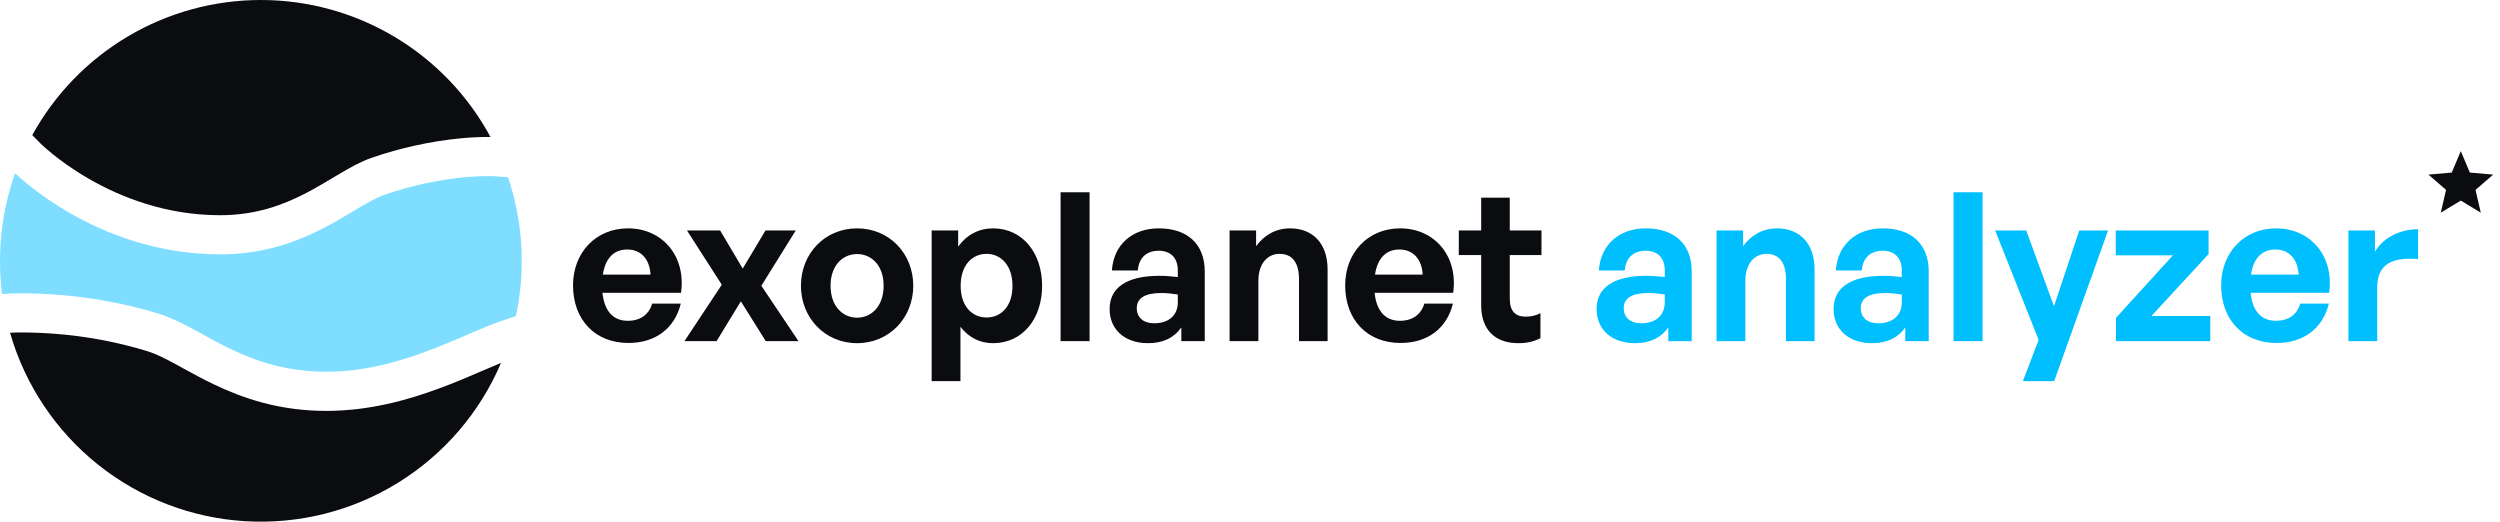 <svg width="1158" height="242" viewBox="0 0 1158 242" fill="none" xmlns="http://www.w3.org/2000/svg">
<g clip-path="url(#clip0_4797_612)">
<path d="M232.075 168.103C229.2 169.285 226.336 170.493 223.483 171.728L223.363 171.789C217.478 174.326 210.736 177.226 203.377 179.933C188.563 185.419 170.836 190.325 151.153 190.325C129.246 190.325 112.45 184.452 98.989 178C93.793 175.51 88.972 172.864 84.731 170.544L81.444 168.732C76.248 165.928 72.212 163.91 68.611 162.775C54.501 158.441 39.952 155.697 25.232 154.594C19.392 154.135 13.533 153.941 7.675 154.014L6.745 154.05H6.491L4.654 154.147C11.553 178.147 25.715 199.421 45.194 215.047C64.673 230.673 88.513 239.884 113.437 241.413C138.362 242.943 163.149 236.716 184.392 223.589C205.636 210.463 222.293 191.079 232.075 168.103ZM14.949 62.58L18.538 66.229L18.574 66.277L18.804 66.495L19.843 67.473C20.798 68.343 22.26 69.648 24.193 71.219C28.06 74.361 33.799 78.59 41.158 82.819C55.888 91.326 76.792 99.688 101.937 99.688C118.54 99.688 131.251 94.927 142.03 89.296C146.319 87.048 150.186 84.74 154.028 82.445L157.351 80.475C162.088 77.672 167.139 74.82 172.262 73.056C185.527 68.487 199.277 65.475 213.237 64.078C217.875 63.624 222.533 63.414 227.193 63.45C216.839 44.262 201.486 28.233 182.761 17.063C164.037 5.892 142.639 -0.003 120.836 2.04153e-06C99.2 -0.004 77.96 5.801 59.334 16.809C40.708 27.817 25.38 43.624 14.949 62.58Z" fill="#0B0C10"/>
<path opacity="0.5" d="M238.951 146.426C240.763 138.161 241.669 129.63 241.669 120.833C241.68 107.661 239.538 94.575 235.326 82.094L228.958 81.635H228.825L228.208 81.599C223.788 81.529 219.367 81.703 214.965 82.118C202.419 83.374 190.063 86.091 178.147 90.214C174.969 91.302 171.344 93.259 166.571 96.075L163.575 97.863C159.684 100.195 155.237 102.853 150.428 105.355C137.982 111.867 122.358 117.812 101.95 117.812C72.732 117.812 48.699 108.11 32.108 98.528C25.317 94.642 18.851 90.213 12.775 85.284C10.783 83.681 8.849 82.009 6.975 80.269C0.642 98.187 -1.418 117.336 0.957 136.191L5.609 135.95H5.742L6.068 135.937C7.88 135.868 9.693 135.844 11.506 135.865C15.167 135.889 20.363 136.034 26.646 136.53C39.177 137.496 56.214 139.877 74.049 145.495C79.487 147.199 84.912 150.002 90.084 152.806L93.697 154.775C97.878 157.071 102.119 159.403 106.831 161.663C118.673 167.342 132.738 172.187 151.153 172.187C167.864 172.187 183.319 168.031 197.094 162.932C203.993 160.394 210.373 157.651 216.318 155.077L216.536 154.993C222.276 152.528 227.858 150.123 232.764 148.492L238.951 146.426Z" fill="#00BFFF"/>
<path d="M291.06 158.864C275.7 158.864 265.428 148.208 265.428 132.176C265.428 116.912 276.084 105.776 290.868 105.776C307.092 105.776 317.844 118.928 315.444 135.632H279.06C279.924 143.984 283.956 148.592 290.772 148.592C296.628 148.592 300.564 145.712 302.1 140.624H315.348C312.468 152.24 303.54 158.864 291.06 158.864ZM290.58 115.568C284.34 115.568 280.404 119.6 279.252 127.184H301.332C300.948 120.08 296.916 115.568 290.58 115.568ZM331.93 158H317.05L334.33 131.888L318.202 106.736H333.562L344.026 124.4L354.586 106.736H368.602L352.666 132.368L369.85 158H354.682L343.162 139.568L331.93 158ZM397.006 158.96C382.126 158.96 370.99 147.248 370.99 132.368C370.99 117.392 382.126 105.776 397.006 105.776C411.886 105.776 423.022 117.392 423.022 132.368C423.022 147.248 411.886 158.96 397.006 158.96ZM397.006 147.152C403.63 147.152 409.294 141.872 409.294 132.368C409.294 122.864 403.63 117.68 397.006 117.68C390.382 117.68 384.718 122.864 384.718 132.368C384.718 141.872 390.382 147.152 397.006 147.152ZM482.706 132.368C482.706 147.536 473.778 158.96 459.954 158.96C453.906 158.96 448.722 156.368 444.882 151.376V176.528H431.538V106.736H443.826V114.224C447.762 108.752 453.426 105.776 459.954 105.776C473.778 105.776 482.706 117.296 482.706 132.368ZM468.978 132.368C468.978 122.768 463.506 117.584 456.978 117.584C450.45 117.584 444.978 122.672 444.978 132.368C444.978 142.064 450.45 147.056 456.978 147.056C463.506 147.056 468.978 142.16 468.978 132.368ZM504.697 158H491.257V89.072H504.697V158ZM547.191 158V151.664C543.831 156.464 538.743 158.96 531.735 158.96C521.079 158.96 513.975 152.72 513.975 143.12C513.975 133.136 522.039 127.76 537.015 127.76C539.895 127.76 542.391 127.952 545.559 128.336V125.264C545.559 119.504 542.295 116.144 536.727 116.144C530.967 116.144 527.511 119.504 527.031 125.264H515.031C515.799 113.456 524.343 105.776 536.727 105.776C550.167 105.776 558.039 113.168 558.039 125.744V158H547.191ZM526.551 142.736C526.551 147.056 529.623 149.744 534.615 149.744C541.431 149.744 545.559 146 545.559 140.048V136.4C542.391 135.92 540.183 135.728 537.879 135.728C530.295 135.728 526.551 138.128 526.551 142.736ZM582.882 130.064V158H569.538V106.736H581.826V114.032C585.57 108.944 590.85 105.776 597.57 105.776C607.842 105.776 614.946 112.496 614.946 124.88V158H601.698V129.392C601.698 121.808 598.722 117.584 592.674 117.584C587.394 117.584 582.882 121.808 582.882 130.064ZM648.716 158.864C633.356 158.864 623.084 148.208 623.084 132.176C623.084 116.912 633.74 105.776 648.524 105.776C664.748 105.776 675.5 118.928 673.1 135.632H636.716C637.58 143.984 641.612 148.592 648.428 148.592C654.284 148.592 658.22 145.712 659.756 140.624H673.004C670.124 152.24 661.196 158.864 648.716 158.864ZM648.236 115.568C641.996 115.568 638.06 119.6 636.908 127.184H658.988C658.604 120.08 654.572 115.568 648.236 115.568ZM713.535 145.04V156.656C710.271 158.288 707.199 158.96 703.263 158.96C692.703 158.96 686.079 152.912 686.079 141.392V118.16H675.711V106.736H686.079V91.568H699.327V106.736H714.015V118.16H699.327V138.32C699.327 144.272 702.015 146.672 706.815 146.672C709.311 146.672 711.615 146.096 713.535 145.04Z" fill="#0B0C10"/>
<path d="M772.753 158V151.664C769.393 156.464 764.305 158.96 757.297 158.96C746.641 158.96 739.537 152.72 739.537 143.12C739.537 133.136 747.601 127.76 762.577 127.76C765.457 127.76 767.953 127.952 771.121 128.336V125.264C771.121 119.504 767.857 116.144 762.289 116.144C756.529 116.144 753.073 119.504 752.593 125.264H740.593C741.361 113.456 749.905 105.776 762.289 105.776C775.729 105.776 783.601 113.168 783.601 125.744V158H772.753ZM752.113 142.736C752.113 147.056 755.185 149.744 760.177 149.744C766.993 149.744 771.121 146 771.121 140.048V136.4C767.953 135.92 765.745 135.728 763.441 135.728C755.857 135.728 752.113 138.128 752.113 142.736ZM808.444 130.064V158H795.1V106.736H807.388V114.032C811.132 108.944 816.412 105.776 823.132 105.776C833.404 105.776 840.508 112.496 840.508 124.88V158H827.26V129.392C827.26 121.808 824.284 117.584 818.236 117.584C812.956 117.584 808.444 121.808 808.444 130.064ZM882.535 158V151.664C879.175 156.464 874.087 158.96 867.079 158.96C856.423 158.96 849.319 152.72 849.319 143.12C849.319 133.136 857.383 127.76 872.359 127.76C875.239 127.76 877.735 127.952 880.903 128.336V125.264C880.903 119.504 877.639 116.144 872.071 116.144C866.311 116.144 862.855 119.504 862.375 125.264H850.375C851.143 113.456 859.687 105.776 872.071 105.776C885.511 105.776 893.383 113.168 893.383 125.744V158H882.535ZM861.895 142.736C861.895 147.056 864.967 149.744 869.959 149.744C876.775 149.744 880.903 146 880.903 140.048V136.4C877.735 135.92 875.527 135.728 873.223 135.728C865.639 135.728 861.895 138.128 861.895 142.736ZM918.322 158H904.882V89.072H918.322V158ZM976.464 106.736L951.504 176.528H937.008L944.304 157.424L924.144 106.736H938.544L951.408 141.872L963.12 106.736H976.464ZM1023.79 158H980.111V147.248L1006.51 118.256H980.015V106.736H1023.02V117.68L996.527 146.384H1023.79V158ZM1054.47 158.864C1039.11 158.864 1028.83 148.208 1028.83 132.176C1028.83 116.912 1039.49 105.776 1054.27 105.776C1070.5 105.776 1081.25 118.928 1078.85 135.632H1042.47C1043.33 143.984 1047.36 148.592 1054.18 148.592C1060.03 148.592 1063.97 145.712 1065.51 140.624H1078.75C1075.87 152.24 1066.95 158.864 1054.47 158.864ZM1053.99 115.568C1047.75 115.568 1043.81 119.6 1042.66 127.184H1064.74C1064.35 120.08 1060.32 115.568 1053.99 115.568ZM1101.13 133.136V158H1087.79V106.736H1100.08V116.624C1103.82 110.096 1111.79 106.16 1120.04 106.16V119.984C1108.72 119.12 1101.13 121.808 1101.13 133.136Z" fill="#00BFFF"/>
<path d="M1130.57 98.5L1133.01 87.963L1124.84 80.875L1135.64 79.938L1139.84 70L1144.04 79.938L1154.84 80.875L1146.66 87.963L1149.1 98.5L1139.84 92.912L1130.57 98.5Z" fill="#0B0C10"/>
</g>
<defs>
<clipPath id="clip0_4797_612">
<rect width="1158" height="242" fill="white"/>
</clipPath>
</defs>
</svg>
